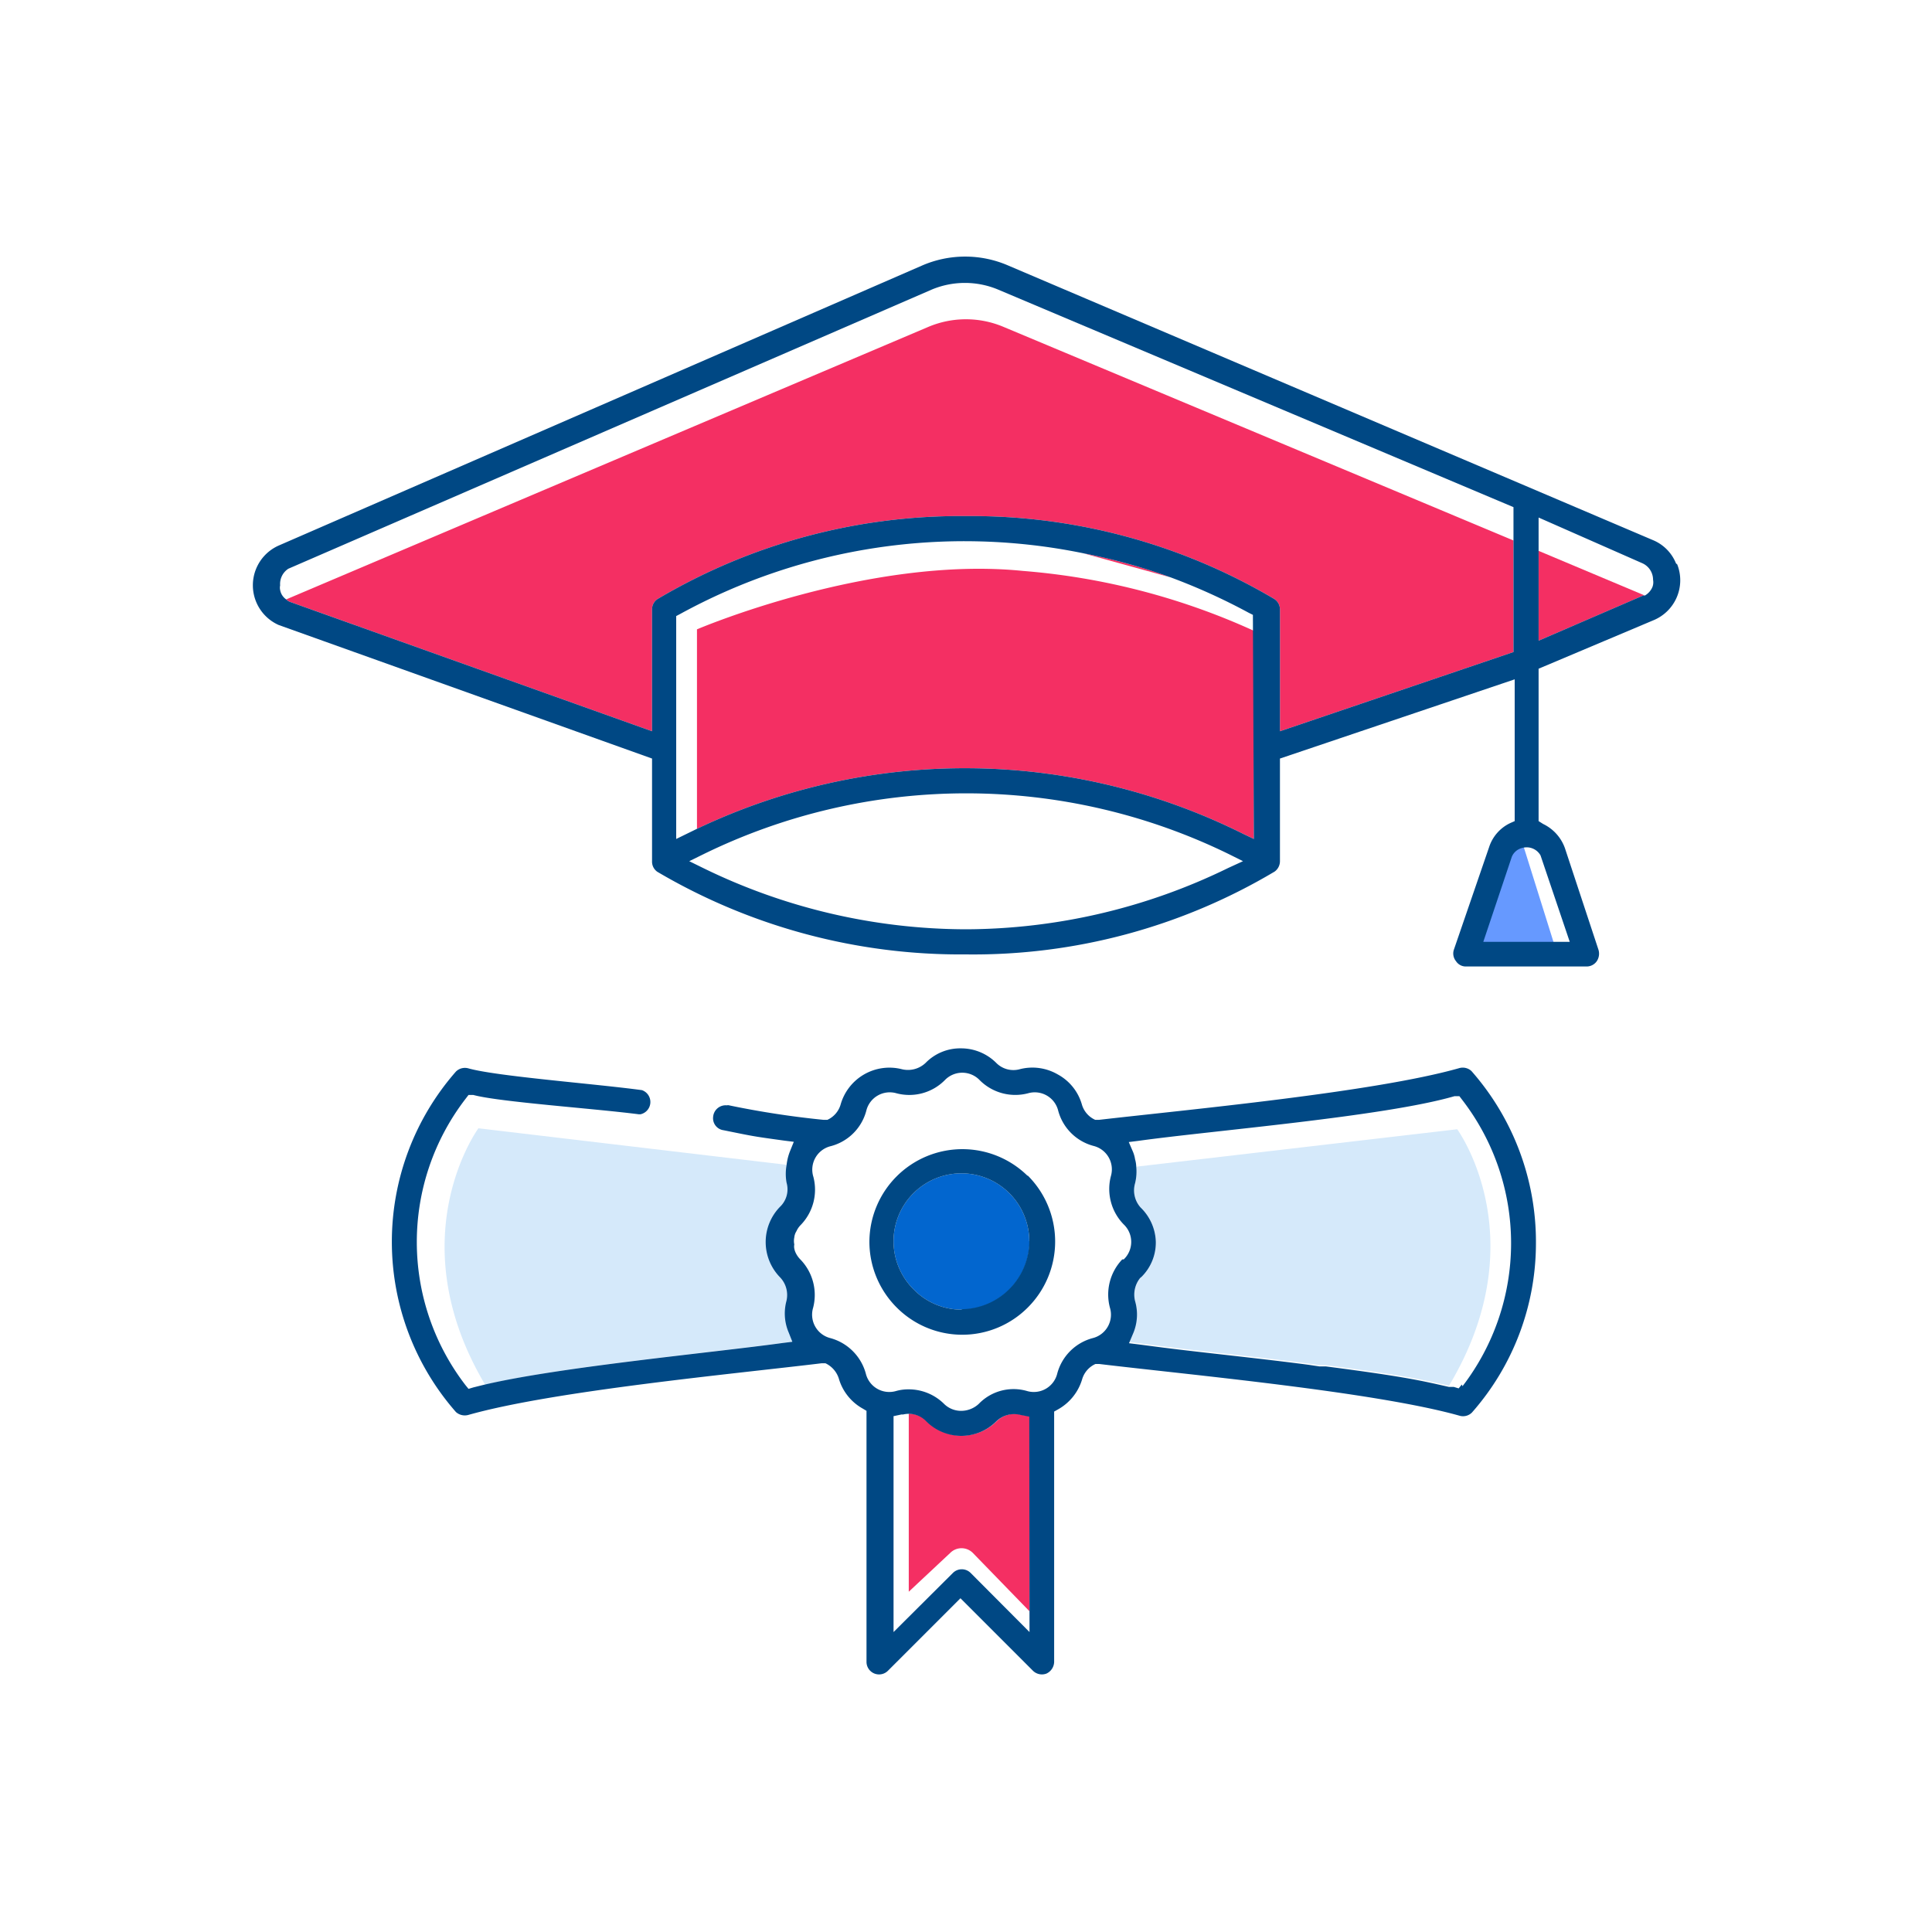<svg id="Capa_1" data-name="Capa 1" xmlns="http://www.w3.org/2000/svg" viewBox="0 0 80 80"><defs><style>.cls-1{fill:#f42f63;}.cls-2{fill:#69f;}.cls-3{fill:#004884;}.cls-4{fill:#0266cf;}.cls-5{fill:#d5e9fa;}.cls-6{fill:none;}</style></defs><path class="cls-1" d="M51.92,26.12v8.62l-.46-.22a25.78,25.78,0,0,0-22.6-.2V26.06S36,23,42.35,23.64A28.46,28.46,0,0,1,51.92,26.12Z"/><path class="cls-2" d="M63,34.77a1.9,1.9,0,0,0-.71.29c-.18.18-1.42,4.37-1.42,4.37h3.59Z"/><path class="cls-1" d="M44.86,22.91a24.07,24.07,0,0,1,3.62,1Z"/><path class="cls-1" d="M41.54,13.53l21.13,8.85V27L53,30.28V25.23a.51.51,0,0,0-.24-.43A24.62,24.62,0,0,0,40,21.37a24.6,24.6,0,0,0-12.78,3.44.51.51,0,0,0-.22.42v5.05l-15-5.36a.44.44,0,0,1-.15-.1L38.43,13.54A4,4,0,0,1,41.54,13.53Z"/><path class="cls-1" d="M68.11,24.66l-.07,0-4.33,1.87V22.81Z"/><path class="cls-3" d="M69.4,23.33a1.75,1.75,0,0,0-.92-.95l0,0L41.76,11a4.48,4.48,0,0,0-3.59,0L11.54,22.59a1.8,1.8,0,0,0,0,3.29L27,31.41v4.25a.51.51,0,0,0,.22.44A24.73,24.73,0,0,0,40,39.52a24.39,24.39,0,0,0,12.78-3.43.53.53,0,0,0,.22-.43V31.41l9.72-3.28V34l-.18.08a1.67,1.67,0,0,0-.88,1L60.2,39.33a.5.5,0,0,0,.09.47.48.48,0,0,0,.41.22h5a.51.51,0,0,0,.42-.22.56.56,0,0,0,.07-.47l-1.39-4.21a1.77,1.77,0,0,0-.9-1L63.71,34V27.69l4.74-2a1.79,1.79,0,0,0,1-2.32Zm-57.46.22L38.56,12a3.56,3.56,0,0,1,2.79,0L62.67,21v6L53,30.28V25.23a.51.51,0,0,0-.24-.43A24.62,24.62,0,0,0,40,21.37a24.6,24.6,0,0,0-12.78,3.44.51.51,0,0,0-.22.42v5.05l-15-5.36a.44.44,0,0,1-.15-.1.6.6,0,0,1-.25-.39.43.43,0,0,1,0-.19A.75.75,0,0,1,11.94,23.55ZM50.86,35.94A24.88,24.88,0,0,1,40,38.48a24.87,24.87,0,0,1-10.89-2.54l-.57-.28.57-.28a24.75,24.75,0,0,1,21.8,0l.56.28Zm1.06-1.2-.46-.22a25.78,25.78,0,0,0-22.6-.2l-.41.2-.45.22V25.51l.17-.09a24.5,24.5,0,0,1,16.69-2.51,24.07,24.07,0,0,1,3.62,1l0,0a25.2,25.2,0,0,1,3.22,1.46l.18.09Zm11.87.68L65,39H61.42l1.18-3.52a.62.62,0,0,1,.44-.37A.66.66,0,0,1,63.79,35.42Zm4.64-11.13a.73.73,0,0,1-.32.37l-.07,0-4.33,1.87v-5.1L68,23.32a.75.75,0,0,1,.45.69A.55.55,0,0,1,68.43,24.29Z"/><path class="cls-4" d="M42.63,51.41a2.83,2.83,0,0,1-2.8,2.82h0a2.77,2.77,0,0,1-2-.84,2.81,2.81,0,1,1,4.79-2Z"/><path class="cls-1" d="M42.63,58.64v8.08L40.28,64.3a.66.66,0,0,0-.93,0l-1.72,1.61V58.54a1,1,0,0,1,.74.3,2.05,2.05,0,0,0,2.91,0,1.06,1.06,0,0,1,1-.26Z"/><path class="cls-5" d="M32.94,55.54l-.4.05c-2.89.4-9.34,1-12.45,1.75-3.61-6.08-.28-10.62-.28-10.62l12.83,1.52a2,2,0,0,0,0,.72,1,1,0,0,1-.27,1,2.09,2.09,0,0,0,0,2.92,1.06,1.06,0,0,1,.26,1,2,2,0,0,0,.1,1.29Z"/><path class="cls-5" d="M60,57.38l-.62-.14-.33-.07c-1-.21-2.33-.4-3.69-.58l-.46-.06-.27,0-.47-.07c-1.45-.19-2.93-.35-4.24-.5l-.61-.07-.51-.06-.65-.08-1-.13-.4-.05.16-.38A2,2,0,0,0,47,53.87a1.1,1.1,0,0,1,.21-.95l.06-.05a2,2,0,0,0,.59-1.46A2.06,2.06,0,0,0,47.23,50,1.06,1.06,0,0,1,47,49a2,2,0,0,0,.05-.69l13.29-1.55S63.65,51.28,60,57.38Z"/><path class="cls-6" d="M42.63,58.64v8.94l-2.44-2.45a.52.52,0,0,0-.73,0L37,67.58V58.64l.33-.07h.07a1,1,0,0,1,.95.28,2.05,2.05,0,0,0,2.91,0,1.06,1.06,0,0,1,1-.26Z"/><path class="cls-6" d="M62.54,51.41a9.84,9.84,0,0,1-2,5.92l-.13.16-.2-.06-.2,0-.62-.14-.33-.07c-1-.21-2.33-.4-3.69-.58l-.46-.06-.27,0-.47-.07c-1.45-.19-2.93-.35-4.24-.5l-.61-.07-.51-.06-.65-.08-1-.13-.4-.05.16-.38A2,2,0,0,0,47,53.87a1.1,1.1,0,0,1,.21-.95l.06-.05a2,2,0,0,0,.59-1.46A2.06,2.06,0,0,0,47.23,50,1.06,1.06,0,0,1,47,49a2,2,0,0,0,.05-.69v0A1.28,1.28,0,0,0,47,48a1.33,1.33,0,0,0-.1-.34l-.16-.37.4-.05c3-.42,10.16-1,13.09-1.85l.2,0,.13.17A9.81,9.81,0,0,1,62.54,51.41Z"/><path class="cls-6" d="M41.81,49.42a2.82,2.82,0,0,1,.82,2,2.83,2.83,0,0,1-2.8,2.82h0a2.77,2.77,0,0,1-2-.84,2.81,2.81,0,0,1,4-4Z"/><path class="cls-6" d="M46.49,50.68a2.1,2.1,0,0,1-.53-2,1,1,0,0,0-.72-1.27A2.06,2.06,0,0,1,43.78,46a1,1,0,0,0-1.25-.73,2.08,2.08,0,0,1-2-.54,1,1,0,0,0-1.45,0,2.07,2.07,0,0,1-2,.54,1,1,0,0,0-1.25.73,2.06,2.06,0,0,1-1.46,1.45,1,1,0,0,0-.72,1.27,2.1,2.1,0,0,1-.53,2,.85.85,0,0,0-.17.25.58.58,0,0,0-.09.26h0v.29a.47.47,0,0,0,0,.17.75.75,0,0,0,.05.16,1,1,0,0,0,.2.29,2.11,2.11,0,0,1,.53,2,1,1,0,0,0,.72,1.26,2.09,2.09,0,0,1,1.46,1.46,1,1,0,0,0,1.25.73,1.86,1.86,0,0,1,.52-.07,2.08,2.08,0,0,1,1.46.59,1,1,0,0,0,.73.3,1.07,1.07,0,0,0,.72-.29,2,2,0,0,1,2-.53,1,1,0,0,0,1.25-.73,2.07,2.07,0,0,1,1.46-1.46A1,1,0,0,0,46,54.12a2.11,2.11,0,0,1,.51-2l0,0A1,1,0,0,0,46.49,50.68Zm-4,3.46a3.83,3.83,0,0,1-5.43,0,3.86,3.86,0,0,1,0-5.46,3.83,3.83,0,0,1,5.43,0,3.86,3.86,0,0,1,0,5.46Z"/><path class="cls-3" d="M60.93,44.35a.53.53,0,0,0-.51-.12h0c-3.52,1-11.27,1.72-14.91,2.14h-.08l-.08,0a1,1,0,0,1-.55-.63,2.06,2.06,0,0,0-1-1.25,2.09,2.09,0,0,0-1.56-.22,1,1,0,0,1-1-.27,2.06,2.06,0,0,0-1.45-.59,2,2,0,0,0-1.46.6,1.06,1.06,0,0,1-1,.26,2.1,2.1,0,0,0-2.52,1.46,1,1,0,0,1-.55.64l-.08,0h-.08a37.31,37.31,0,0,1-3.91-.6h0a.16.16,0,0,0-.09,0,.52.52,0,0,0-.57.47.5.5,0,0,0,.43.56h0c1.28.26,1.21.25,2.51.43l.4.05-.15.37a2.2,2.2,0,0,0-.15.6,2,2,0,0,0,0,.72,1,1,0,0,1-.27,1,2.09,2.09,0,0,0,0,2.92,1.06,1.06,0,0,1,.26,1,2,2,0,0,0,.1,1.29l.15.38-.4.05c-2.89.4-9.34,1-12.45,1.75l-.36.09-.2.06-.13-.16a9.72,9.72,0,0,1,0-11.84l.13-.17.2,0c1.06.29,5,.56,6.85.8h.07a.52.52,0,0,0,.06-1h0c-2-.27-6-.57-7.18-.9a.53.53,0,0,0-.52.13,10.69,10.69,0,0,0,0,14.1.55.55,0,0,0,.51.12c3.53-1,11-1.7,14.63-2.14h.08l.08,0a1.05,1.05,0,0,1,.55.62,2.09,2.09,0,0,0,1,1.26l.15.09v10.4a.52.52,0,0,0,.89.36l3-3,3,3a.53.53,0,0,0,.56.12.55.55,0,0,0,.32-.48V58.45l.16-.09a2.12,2.12,0,0,0,1-1.25,1,1,0,0,1,.55-.63l.08,0h.08c3.65.44,11.39,1.15,14.91,2.14a.52.52,0,0,0,.52-.13,10.6,10.6,0,0,0,2.65-7A10.7,10.7,0,0,0,60.93,44.35ZM42.63,67.58l-2.44-2.45a.52.52,0,0,0-.73,0L37,67.58V58.64l.33-.07h.07a1,1,0,0,1,.95.28,2.05,2.05,0,0,0,2.91,0,1.06,1.06,0,0,1,1-.26l.36.07Zm3.84-15.43a2.11,2.11,0,0,0-.51,2,1,1,0,0,1-.72,1.26,2.07,2.07,0,0,0-1.46,1.46,1,1,0,0,1-1.25.73,2,2,0,0,0-2,.53,1.07,1.07,0,0,1-.72.29,1,1,0,0,1-.73-.3,2.08,2.08,0,0,0-1.46-.59,1.86,1.86,0,0,0-.52.07,1,1,0,0,1-1.25-.73,2.09,2.09,0,0,0-1.46-1.46,1,1,0,0,1-.72-1.26,2.11,2.11,0,0,0-.53-2,1,1,0,0,1-.2-.29.75.75,0,0,1-.05-.16.47.47,0,0,1,0-.17.71.71,0,0,1,0-.29h0a.58.58,0,0,1,.09-.26.85.85,0,0,1,.17-.25,2.1,2.1,0,0,0,.53-2,1,1,0,0,1,.72-1.27A2.06,2.06,0,0,0,35.87,46a1,1,0,0,1,1.25-.73,2.07,2.07,0,0,0,2-.54,1,1,0,0,1,1.45,0,2.08,2.08,0,0,0,2,.54,1,1,0,0,1,1.25.73,2.06,2.06,0,0,0,1.46,1.45A1,1,0,0,1,46,48.7a2.1,2.1,0,0,0,.53,2,1,1,0,0,1,0,1.45Zm14.06,5.18-.13.16-.2-.06-.2,0-.62-.14-.33-.07c-1-.21-2.33-.4-3.69-.58l-.46-.06-.27,0-.47-.07c-1.45-.19-2.93-.35-4.24-.5l-.61-.07-.51-.06-.65-.08-1-.13-.4-.05.16-.38A2,2,0,0,0,47,53.87a1.1,1.1,0,0,1,.21-.95l.06-.05a2,2,0,0,0,.59-1.46A2.06,2.06,0,0,0,47.23,50,1.06,1.06,0,0,1,47,49a2,2,0,0,0,.05-.69v0A1.28,1.28,0,0,0,47,48a1.33,1.33,0,0,0-.1-.34l-.16-.37.4-.05c3-.42,10.16-1,13.09-1.85l.2,0,.13.17a9.72,9.72,0,0,1,0,11.84Z"/><path class="cls-3" d="M42.54,48.68A3.85,3.85,0,0,0,36,51.41a3.85,3.85,0,0,0,1.13,2.73,3.83,3.83,0,0,0,5.43,0,3.86,3.86,0,0,0,0-5.46Zm-2.71,5.55h0a2.77,2.77,0,0,1-2-.84,2.81,2.81,0,1,1,4.79-2,2.83,2.83,0,0,1-2.8,2.82Z"/></svg>